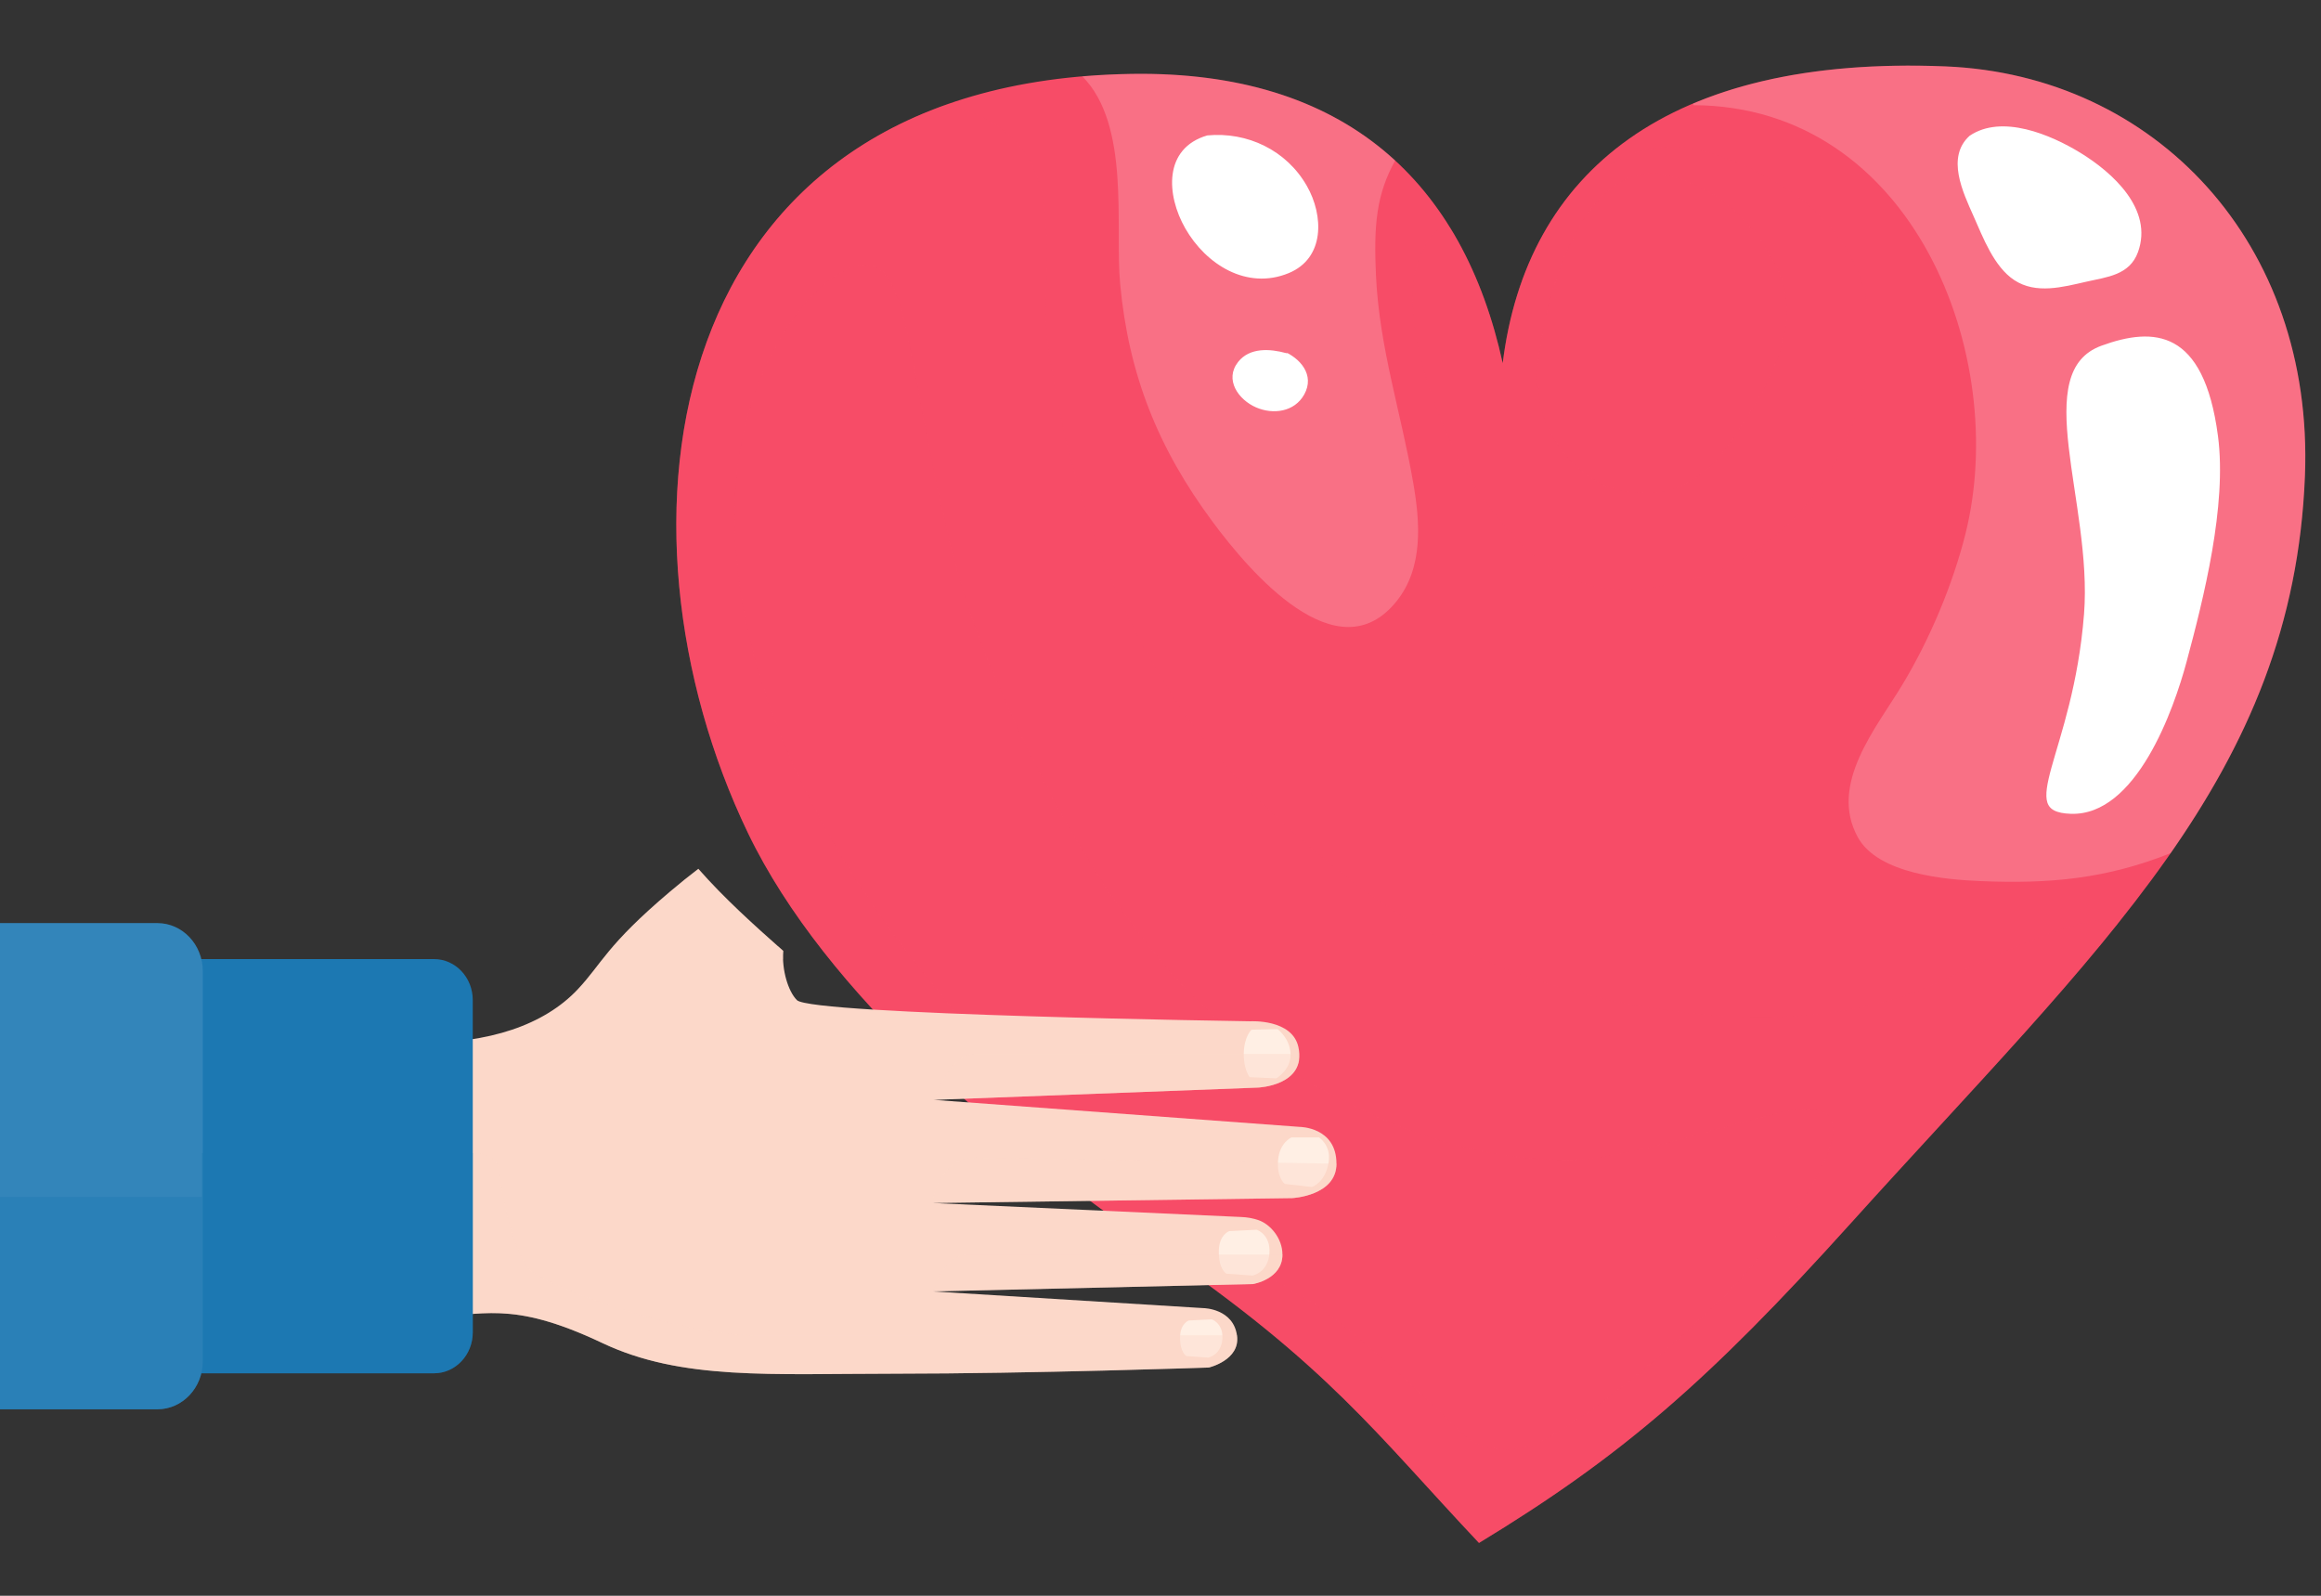 <?xml version="1.0" encoding="UTF-8" standalone="no"?>
<!-- Created with Inkscape (http://www.inkscape.org/) -->

<svg
   xmlns:dc="http://purl.org/dc/elements/1.1/"
   xmlns:cc="http://creativecommons.org/ns#"
   xmlns:rdf="http://www.w3.org/1999/02/22-rdf-syntax-ns#"
   xmlns:svg="http://www.w3.org/2000/svg"
   xmlns="http://www.w3.org/2000/svg"
   xmlns:sodipodi="http://sodipodi.sourceforge.net/DTD/sodipodi-0.dtd"
   xmlns:inkscape="http://www.inkscape.org/namespaces/inkscape"
   id="svg2"
   version="1.1"
   inkscape:version="0.91 r"
   xml:space="preserve"
   width="800"
   height="550"
   viewBox="0 0 800 550"
   sodipodi:docname="charity.svg"><rect x="0" y="0" width="800" height="550" fill="#333333" stroke="none"/><defs
     id="defs6"><clipPath
       clipPathUnits="userSpaceOnUse"
       id="clipPath18"><path
         d="M 0,800 800,800 800,0 0,0 0,800 Z"
         id="path20"
         inkscape:connector-curvature="0" /></clipPath><clipPath
       clipPathUnits="userSpaceOnUse"
       id="clipPath26"><path
         d="m 82.372,155.065 635.256,0 0,-62.942 -635.256,0 0,62.942 z"
         id="path28"
         inkscape:connector-curvature="0" /></clipPath><clipPath
       clipPathUnits="userSpaceOnUse"
       id="clipPath42"><path
         d="m 0,160.805 800,0 0,581.189 -800,0 0,-581.189 z"
         id="path44"
         inkscape:connector-curvature="0" /></clipPath><clipPath
       clipPathUnits="userSpaceOnUse"
       id="clipPath74"><path
         d="m 489.982,314.477 203.151,0 0,-56.74 -203.151,0 0,56.74 z"
         id="path76"
         inkscape:connector-curvature="0" /></clipPath><clipPath
       clipPathUnits="userSpaceOnUse"
       id="clipPath90"><path
         d="m 472.261,295.912 104.411,0 0,-16.189 -104.411,0 0,16.189 z"
         id="path92"
         inkscape:connector-curvature="0" /></clipPath><clipPath
       clipPathUnits="userSpaceOnUse"
       id="clipPath106"><path
         d="m 457.945,320.453 117.373,0 0,-12.296 -117.373,0 0,12.296 z"
         id="path108"
         inkscape:connector-curvature="0" /></clipPath><clipPath
       clipPathUnits="userSpaceOnUse"
       id="clipPath122"><path
         d="m 474.988,351.812 100.33,0 0,-15.222 -100.33,0 0,15.222 z"
         id="path124"
         inkscape:connector-curvature="0" /></clipPath><clipPath
       clipPathUnits="userSpaceOnUse"
       id="clipPath138"><path
         d="m 563.62,410.569 56.143,0 0,-51.757 -56.143,0 0,51.757 z"
         id="path140"
         inkscape:connector-curvature="0" /></clipPath><clipPath
       clipPathUnits="userSpaceOnUse"
       id="clipPath158"><path
         d="m 686.345,324.964 230.832,0 0,-73.675 -230.832,0 0,73.675 z"
         id="path160"
         inkscape:connector-curvature="0" /></clipPath><clipPath
       clipPathUnits="userSpaceOnUse"
       id="clipPath198"><path
         d="m 121.081,323.649 220.086,0 0,-60.948 -220.086,0 0,60.948 z"
         id="path200"
         inkscape:connector-curvature="0" /></clipPath><clipPath
       clipPathUnits="userSpaceOnUse"
       id="clipPath214"><path
         d="m 257.25,295.676 96.375,0 0,-10.157 -96.375,0 0,10.157 z"
         id="path216"
         inkscape:connector-curvature="0" /></clipPath><clipPath
       clipPathUnits="userSpaceOnUse"
       id="clipPath230"><path
         d="m 257.132,322.377 111.389,0 0,-12.482 -111.389,0 0,12.482 z"
         id="path232"
         inkscape:connector-curvature="0" /></clipPath><clipPath
       clipPathUnits="userSpaceOnUse"
       id="clipPath246"><path
         d="m 257.476,351.023 100.716,0 0,-12.69 -100.716,0 0,12.69 z"
         id="path248"
         inkscape:connector-curvature="0" /></clipPath><clipPath
       clipPathUnits="userSpaceOnUse"
       id="clipPath262"><path
         d="m 214.055,411.505 45.083,0 0,-34.467 -45.083,0 0,34.467 z"
         id="path264"
         inkscape:connector-curvature="0" /></clipPath><clipPath
       clipPathUnits="userSpaceOnUse"
       id="clipPath286"><path
         d="m -279.302,323.649 409.664,0 0,-70.634 -409.664,0 0,70.634 z"
         id="path288"
         inkscape:connector-curvature="0" /></clipPath><clipPath
       clipPathUnits="userSpaceOnUse"
       id="clipPath302"><path
         d="M 0,0 800,0 800,800 0,800 0,0 Z"
         id="path304"
         inkscape:connector-curvature="0" /></clipPath><clipPath
       clipPathUnits="userSpaceOnUse"
       id="clipPath314"><path
         d="m 186.486,612.505 397.407,0 0,-396.343 -397.407,0 0,396.343 z"
         id="path316"
         inkscape:connector-curvature="0" /></clipPath><clipPath
       clipPathUnits="userSpaceOnUse"
       id="clipPath330"><path
         d="m 389.559,601.103 126.013,0 0,-121.999 -126.013,0 0,121.999 z"
         id="path332"
         inkscape:connector-curvature="0" /></clipPath><clipPath
       clipPathUnits="userSpaceOnUse"
       id="clipPath346"><path
         d="m 202.522,568.607 302.918,0 0,-326.643 -302.918,0 0,326.643 z"
         id="path348"
         inkscape:connector-curvature="0" /></clipPath><clipPath
       clipPathUnits="userSpaceOnUse"
       id="clipPath362"><path
         d="m 423.748,593.809 68.97,0 0,-88.159 -68.97,0 0,88.159 z"
         id="path364"
         inkscape:connector-curvature="0" /></clipPath><clipPath
       clipPathUnits="userSpaceOnUse"
       id="clipPath410"><path
         d="m 466.877,623.503 168.799,0 0,-225.045 -168.799,0 0,225.045 z"
         id="path412"
         inkscape:connector-curvature="0" /></clipPath><clipPath
       clipPathUnits="userSpaceOnUse"
       id="clipPath426"><path
         d="m 298.452,621.245 92.578,0 0,-152.525 -92.578,0 0,152.525 z"
         id="path428"
         inkscape:connector-curvature="0" /></clipPath><clipPath
       clipPathUnits="userSpaceOnUse"
       id="clipPath442"><path
         d="m 0,160.805 800,0 0,581.189 -800,0 0,-581.189 z"
         id="path444"
         inkscape:connector-curvature="0" /></clipPath><clipPath
       clipPathUnits="userSpaceOnUse"
       id="clipPath470"><path
         d="m 489.982,314.477 203.151,0 0,-56.74 -203.151,0 0,56.74 z"
         id="path472"
         inkscape:connector-curvature="0" /></clipPath><clipPath
       clipPathUnits="userSpaceOnUse"
       id="clipPath486"><path
         d="m 472.261,295.912 104.411,0 0,-16.189 -104.411,0 0,16.189 z"
         id="path488"
         inkscape:connector-curvature="0" /></clipPath><clipPath
       clipPathUnits="userSpaceOnUse"
       id="clipPath502"><path
         d="m 457.945,320.453 117.373,0 0,-12.296 -117.373,0 0,12.296 z"
         id="path504"
         inkscape:connector-curvature="0" /></clipPath><clipPath
       clipPathUnits="userSpaceOnUse"
       id="clipPath518"><path
         d="m 474.988,351.812 100.33,0 0,-15.222 -100.33,0 0,15.222 z"
         id="path520"
         inkscape:connector-curvature="0" /></clipPath><clipPath
       clipPathUnits="userSpaceOnUse"
       id="clipPath534"><path
         d="m 593.213,385.755 26.55,0 0,-26.943 -26.55,0 0,26.943 z"
         id="path536"
         inkscape:connector-curvature="0" /></clipPath><clipPath
       clipPathUnits="userSpaceOnUse"
       id="clipPath554"><path
         d="m 686.345,324.964 230.832,0 0,-73.675 -230.832,0 0,73.675 z"
         id="path556"
         inkscape:connector-curvature="0" /></clipPath><clipPath
       clipPathUnits="userSpaceOnUse"
       id="clipPath590"><path
         d="m 121.081,323.649 220.086,0 0,-60.948 -220.086,0 0,60.948 z"
         id="path592"
         inkscape:connector-curvature="0" /></clipPath><clipPath
       clipPathUnits="userSpaceOnUse"
       id="clipPath606"><path
         d="m 257.25,295.676 96.375,0 0,-10.157 -96.375,0 0,10.157 z"
         id="path608"
         inkscape:connector-curvature="0" /></clipPath><clipPath
       clipPathUnits="userSpaceOnUse"
       id="clipPath622"><path
         d="m 257.132,322.377 111.389,0 0,-12.482 -111.389,0 0,12.482 z"
         id="path624"
         inkscape:connector-curvature="0" /></clipPath><clipPath
       clipPathUnits="userSpaceOnUse"
       id="clipPath638"><path
         d="m 257.476,351.023 100.716,0 0,-12.69 -100.716,0 0,12.69 z"
         id="path640"
         inkscape:connector-curvature="0" /></clipPath><clipPath
       clipPathUnits="userSpaceOnUse"
       id="clipPath654"><path
         d="m 214.423,380.782 1.549,0 0,-3.744 -1.549,0 0,3.744 z"
         id="path656"
         inkscape:connector-curvature="0" /></clipPath><clipPath
       clipPathUnits="userSpaceOnUse"
       id="clipPath678"><path
         d="m -279.302,323.649 409.664,0 0,-70.634 -409.664,0 0,70.634 z"
         id="path680"
         inkscape:connector-curvature="0" /></clipPath><clipPath
       clipPathUnits="userSpaceOnUse"
       id="clipPath694"><path
         d="M 0,800 800,800 800,0 0,0 0,800 Z"
         id="path696"
         inkscape:connector-curvature="0" /></clipPath></defs><sodipodi:namedview
     pagecolor="#ffffff"
     bordercolor="#666666"
     borderopacity="1"
     objecttolerance="10"
     gridtolerance="10"
     guidetolerance="10"
     inkscape:pageopacity="0"
     inkscape:pageshadow="2"
     inkscape:window-width="1600"
     inkscape:window-height="848"
     id="namedview4"
     showgrid="false"
     inkscape:zoom="0.472"
     inkscape:cx="88.566426"
     inkscape:cy="490.61262"
     inkscape:window-x="0"
     inkscape:window-y="0"
     inkscape:window-maximized="1"
     inkscape:current-layer="g440" /><g
     id="g10"
     inkscape:groupmode="layer"
     inkscape:label="66483-OC9LLL-269"
     transform="matrix(1.25,0,0,-1.25,0,550)"><g
       id="g298"
       transform="translate(0,-201.6)"><g
         id="g300"
         clip-path="url(#clipPath302)"><g
           id="g306"
           transform="translate(536.408,623.296)"><path
             d="m 0,0 c 57.794,-2.355 101.697,-48.702 99.164,-112.92 -3.269,-82.878 -56.615,-129.958 -125.317,-206.158 -39.23,-43.51 -63.204,-64.229 -102.434,-88.057 -28.332,30.043 -41.409,48.691 -88.267,80.806 -42.394,29.056 -91.892,70.396 -113.33,114.992 -40.44,84.124 -25.064,207.193 105.702,209.265 59.226,0.939 91.536,-30.043 102.434,-79.769 C -115.51,-29.007 -76.28,3.108 0,0"
             style="fill:#f74c67;fill-opacity:1;fill-rule:nonzero;stroke:none"
             id="path308"
             inkscape:connector-curvature="0" /></g><g
           id="g310"><g
             id="g312" /><g
             id="g318"><g
               clip-path="url(#clipPath314)"
               id="g320"
               style="opacity:0.3"><g
                 transform="translate(447.353,365.13)"
                 id="g322"><path
                   d="m 0,0 c -43.77,8.76 -70.97,27.991 -99.597,55.206 -34.745,33.031 -52.024,79.913 -58.781,126.097 -2.21,15.105 3.267,38.807 -5.795,52.167 -5.846,8.62 -13.962,12.409 -22.897,13.905 -82.482,-29.735 -88.378,-129.156 -54.059,-200.545 21.438,-44.597 70.935,-85.936 113.33,-114.992 46.858,-32.115 59.935,-50.763 88.267,-80.806 39.23,23.827 63.204,44.547 102.434,88.057 27.846,30.885 53.15,56.984 73.638,82.624 C 133.819,24.456 121.631,22.44 88.749,6.414 58.818,-8.175 22.354,-4.474 0,0"
                   style="fill:#f74c67;fill-opacity:1;fill-rule:nonzero;stroke:none"
                   id="path324"
                   inkscape:connector-curvature="0" /></g></g></g></g><g
           id="g326"><g
             id="g328" /><g
             id="g334"><g
               clip-path="url(#clipPath330)"
               id="g336"
               style="opacity:0.3"><g
                 transform="translate(515.311,554.567)"
                 id="g338"><path
                   d="m 0,0 c -2.295,23.457 -22.409,38.192 -43.77,44.896 -12.802,4.017 -24.933,0.623 -37.329,-9.873 -10.942,-12.945 -17.509,-29.2 -19.852,-48.135 -3.035,13.846 -7.735,26.234 -14.209,36.889 -0.743,0.433 -1.493,0.83 -2.244,1.145 -19.611,-14.591 0.078,-60.217 10.75,-74.985 16.946,-23.45 31.217,-30.155 59.429,-22.208 C -16.126,-63.511 2.73,-27.898 0,0"
                   style="fill:#f74c67;fill-opacity:1;fill-rule:nonzero;stroke:none"
                   id="path340"
                   inkscape:connector-curvature="0" /></g></g></g></g><g
           id="g342"><g
             id="g344" /><g
             id="g350"><g
               clip-path="url(#clipPath346)"
               id="g352"
               style="opacity:0.6"><g
                 transform="translate(202.632,494.246)"
                 id="g354"><path
                   d="m 0,0 c 3.479,-79.382 74.403,-162.544 157.217,-210.642 11.279,-6.55 32.679,-26.786 44.136,-37.964 4.551,-4.441 15.479,-4.727 21.089,-1.566 16.957,9.553 33.877,24.226 49.615,39.406 12.571,12.124 51.535,59.785 16.462,51.449 -20.732,-4.927 -43.489,-13.139 -58.74,-13.139 -17.277,0 -36.281,3.284 -62.196,16.424 -25.96,13.162 -43.004,26.903 -61.957,53.932 C 86.784,-75.232 67.757,-34.522 61.035,-8.958 45.486,50.17 49.617,83.266 29.37,72.267 17.277,65.698 -1.728,39.419 0,0"
                   style="fill:#f74c67;fill-opacity:1;fill-rule:nonzero;stroke:none"
                   id="path356"
                   inkscape:connector-curvature="0" /></g></g></g></g><g
           id="g358"><g
             id="g360" /><g
             id="g366"><g
               clip-path="url(#clipPath362)"
               id="g368"
               style="opacity:0.6"><g
                 transform="translate(423.772,533.664)"
                 id="g370"><path
                   d="M 0,0 C -0.638,17.836 11.051,67.874 38.009,59.128 51.685,54.691 58.595,47.083 64.733,37.003 71.642,25.659 70.143,12.721 59.558,-4.609 51.404,-17.96 43.159,-30.621 24.566,-27.55 7.987,-24.813 -3.631,-5.089 1.728,9.855"
                   style="fill:#f74c67;fill-opacity:1;fill-rule:nonzero;stroke:none"
                   id="path372"
                   inkscape:connector-curvature="0" /></g></g></g></g><g
           id="g374"
           transform="translate(542.981,604.289)"><path
             d="M 0,0 C 13.477,10.25 50.227,-10.619 48.18,-28.136 46.834,-39.647 39.722,-39.366 32.483,-41.111 22.313,-43.563 12.365,-45.68 5.868,-33.326 0.685,-23.471 -8.638,-6.57 0,0"
             style="fill:#ffffff;fill-opacity:1;fill-rule:nonzero;stroke:none"
             id="path376"
             inkscape:connector-curvature="0" /></g><g
           id="g378"
           transform="translate(543.07,604.138)"><path
             d="m 0,0 c 8.925,6.074 22.423,0.31 30.501,-4.62 9.02,-5.504 20.227,-15.641 15.968,-27.421 -2.301,-6.367 -8.538,-6.872 -14.278,-8.178 -6.412,-1.459 -13.837,-3.501 -19.82,0.432 -5.622,3.695 -8.617,11.738 -11.272,17.702 -2.904,6.524 -7.581,16.225 -1.063,22.112 0.17,0.154 -0.077,0.39 -0.249,0.249 -9.146,-7.521 -0.237,-23.241 3.895,-31.147 2.712,-5.191 5.751,-10.188 11.667,-11.997 5.236,-1.601 10.855,-0.324 16.031,0.875 4.475,1.037 9.987,1.391 13.507,4.691 3.28,3.075 4.457,8.393 3.845,12.727 -1.359,9.607 -10.734,17.11 -18.601,21.599 C 21.688,1.842 8.672,6.779 -0.177,0.303 -0.356,0.172 -0.189,-0.129 0,0"
             style="fill:#f74c67;fill-opacity:1;fill-rule:nonzero;stroke:none"
             id="path380"
             inkscape:connector-curvature="0" /></g><g
           id="g382"
           transform="translate(612.152,521.408)"><path
             d="m 0,0 c 2.512,-19.231 -3.935,-44.808 -8.703,-62.533 -3.432,-12.757 -13.832,-42.845 -32.441,-42.227 -16.7,0.554 0.063,16.944 3.091,55.701 2.391,30.59 -15.371,66.953 5.163,74.455 C -18.262,30.741 -3.93,30.092 0,0"
             style="fill:#ffffff;fill-opacity:1;fill-rule:nonzero;stroke:none"
             id="path384"
             inkscape:connector-curvature="0" /></g><g
           id="g386"
           transform="translate(612.152,521.408)"><path
             d="m 0,0 c 2.512,-19.231 -3.935,-44.808 -8.703,-62.533 -3.432,-12.757 -13.832,-42.845 -32.441,-42.227 -16.7,0.554 0.063,16.944 3.091,55.701 2.391,30.59 -15.371,66.953 5.163,74.455 C -18.262,30.741 -3.93,30.092 0,0 Z"
             style="fill:none;stroke:#f74c67;stroke-width:1.123;stroke-linecap:butt;stroke-linejoin:miter;stroke-miterlimit:10;stroke-dasharray:none;stroke-opacity:1"
             id="path388"
             inkscape:connector-curvature="0" /></g><g
           id="g390"
           transform="translate(332.876,604.445)"><path
             d="M 0,0 C 29.666,4.7 45.56,-39.106 15.095,-40.514 -6.613,-41.518 -22.228,-3.522 0,0"
             style="fill:#ffffff;fill-opacity:1;fill-rule:nonzero;stroke:none"
             id="path392"
             inkscape:connector-curvature="0" /></g><g
           id="g394"
           transform="translate(332.876,604.261)"><path
             d="m 0,0 c 11.148,1.054 21.875,-4.113 27.483,-13.927 4.665,-8.163 5.008,-19.925 -5.029,-24.05 -11.518,-4.733 -22.8,2.379 -28.502,12.352 -5.246,9.175 -6.067,22.09 6.097,25.632 0.192,0.055 0.165,0.38 -0.049,0.362 -9.081,-0.773 -12.78,-8.166 -11.404,-16.675 1.551,-9.593 8.305,-19.12 17.269,-23.084 7.564,-3.345 18.618,-2.293 23.729,4.874 4.88,6.84 2.535,16.318 -1.773,22.804 C 21.627,-2.387 10.983,2.397 -0.049,0.362 -0.251,0.325 -0.207,-0.02 0,0"
             style="fill:#f74c67;fill-opacity:1;fill-rule:nonzero;stroke:none"
             id="path396"
             inkscape:connector-curvature="0" /></g><g
           id="g398"
           transform="translate(353.653,545.16)"><path
             d="M 0,0 C 15.137,-5.096 5.101,-23.135 -8.423,-16.448 -20.839,-10.309 -13.584,4.573 0,0 4.588,-1.544 -6.453,2.172 0,0"
             style="fill:#ffffff;fill-opacity:1;fill-rule:nonzero;stroke:none"
             id="path400"
             inkscape:connector-curvature="0" /></g><g
           id="g402"
           transform="translate(353.585,544.915)"><path
             d="m 0,0 c 4.932,-1.989 9.045,-6.683 6.053,-12.075 -2.679,-4.829 -8.565,-5.627 -13.293,-3.567 -4.853,2.115 -8.795,7.632 -4.94,12.534 3.176,4.038 8.824,3.649 13.25,2.425 C 1.767,-0.876 2.064,0.206 1.368,0.399 0.277,0.701 -0.815,1.003 -1.907,1.305 -2.372,1.433 -2.57,0.711 -2.106,0.582 -1.404,0.388 -0.702,0.194 0,0 0.323,-0.089 0.432,0.372 0.135,0.491 -0.545,0.762 -1.226,1.033 -1.907,1.305 -1.973,1.064 -2.039,0.823 -2.106,0.582 -1.047,0.16 0.011,-0.261 1.07,-0.683 c 0.099,0.36 0.199,0.721 0.298,1.082 -4.441,1.77 -9.233,2.52 -13.306,-0.567 -3.571,-2.708 -4.845,-7.563 -2.719,-11.581 4.612,-8.715 20.414,-9.48 22.673,1.451 C 9.151,-4.807 4.931,-1.064 0.135,0.491 -0.183,0.594 -0.296,0.119 0,0"
             style="fill:#f74c67;fill-opacity:1;fill-rule:nonzero;stroke:none"
             id="path404"
             inkscape:connector-curvature="0" /></g><g
           id="g406"><g
             id="g408" /><g
             id="g414"><g
               clip-path="url(#clipPath410)"
               id="g416"
               style="opacity:0.2"><g
                 transform="translate(536.408,623.296)"
                 id="g418"><path
                   d="m 0,0 c -28.158,1.147 -51.251,-2.518 -69.531,-10.241 l 0.057,-0.452 c 60.608,-0.249 87.357,-69.205 74.999,-118.319 -3.505,-13.931 -9.8,-28.948 -17.38,-41.501 -7.23,-11.971 -20.326,-27.415 -12.273,-42.039 5.622,-10.21 24.418,-11.697 33.916,-12.091 18.998,-0.787 34.507,0.612 52.345,7.704 21.699,31.163 35.424,63.262 37.031,104.019 C 101.698,-48.702 57.795,-2.355 0,0"
                   style="fill:#ffffff;fill-opacity:1;fill-rule:nonzero;stroke:none"
                   id="path420"
                   inkscape:connector-curvature="0" /></g></g></g></g><g
           id="g422"><g
             id="g424" /><g
             id="g430"><g
               clip-path="url(#clipPath426)"
               id="g432"
               style="opacity:0.2"><g
                 transform="translate(311.926,621.225)"
                 id="g434"><path
                   d="m 0,0 c -4.641,-0.074 -9.121,-0.316 -13.474,-0.687 13.336,-13.447 8.932,-41.356 10.425,-57.267 2.339,-24.927 10.396,-45.221 25.563,-65.64 9.95,-13.394 34.378,-42.403 50.769,-21.661 7.318,9.26 6.336,21.702 4.519,32.278 -3.329,19.384 -9.356,37.278 -10.307,57.26 -0.666,14.016 0.118,22.505 5.286,31.824 C 55.661,-8.14 31.686,0.502 0,0"
                   style="fill:#ffffff;fill-opacity:1;fill-rule:nonzero;stroke:none"
                   id="path436"
                   inkscape:connector-curvature="0" /></g></g></g></g></g></g><g
       id="g438"
       transform="translate(0,-201.6)"><g
         id="g440"
         clip-path="url(#clipPath442)"><g
           id="g446"
           transform="translate(667.91,371.581)" /><path
           d="m 686.345,255.351 230.831,0 0,120.506 -230.831,0 0,-120.506 z"
           style="fill:#ffffff;fill-opacity:1;fill-rule:nonzero;stroke:none"
           id="path546"
           inkscape:connector-curvature="0" /><g
           id="g566"
           transform="translate(358.365,330.885)"><path
             d="m 0,0 -100.889,7.448 89.378,3.386 c 0,0 13.49,0.512 11.172,11.172 -1.692,7.787 -13.203,7.11 -13.203,7.11 0,0 -121.009,1.766 -125.071,5.829 -2.431,2.43 -4.201,8.347 -3.784,13.58 -8.239,7.29 -16.31,14.568 -23.406,22.641 -2.441,-1.848 -5.031,-3.937 -7.818,-6.296 -17.605,-14.896 -18.709,-19.791 -25.448,-26.952 -9.26,-9.838 -24.442,-14.927 -43.898,-14.751 l 0,-75.496 c 1.164,10e-4 2.035,0.002 2.594,0.002 14.896,0 22.345,4.929 48.075,-7.258 21.855,-10.353 46.485,-8.464 80.575,-8.464 37.555,0 86.67,1.693 86.67,1.693 0,0 8.713,2.013 7.787,8.802 -1.016,7.448 -9.151,7.575 -9.151,7.575 l -74.698,4.613 88.25,2.031 c 0,0 8.125,1.307 8.125,8.125 0,4.545 -3.384,8.39 -6.616,9.501 -1.526,0.525 -3.121,0.801 -4.734,0.861 l -85.143,3.858 99.202,1.354 c 0,0 12.188,0.59 12.188,9.479 C 10.157,0 0,0 0,0"
             style="fill:#fcd8c9;fill-opacity:1;fill-rule:nonzero;stroke:none"
             id="path568"
             inkscape:connector-curvature="0" /></g><g
           id="g570"
           transform="translate(351.932,344.26)"><path
             d="M 0,0 C 0,0 4.113,2.416 3.931,6.763 3.75,11.111 0.342,13.589 0.342,13.589 l -7.179,-0.171 c 0,0 -2.046,-1.829 -2.137,-6.581 C -9.057,2.49 -7.35,0.342 -7.35,0.342 L 0,0 Z"
             style="fill:#ffefe4;fill-opacity:1;fill-rule:nonzero;stroke:none"
             id="path572"
             inkscape:connector-curvature="0" /></g><g
           id="g574"
           transform="translate(361.726,314.312)"><path
             d="m 0,0 c 0,0 3.777,1.15 4.649,6.903 0.704,4.649 -2.677,6.762 -2.677,6.762 l -7.607,0 c 0,0 -3.257,-1.463 -3.663,-6.199 -0.422,-4.93 1.832,-6.621 1.832,-6.621 L 0,0 Z"
             style="fill:#ffefe4;fill-opacity:1;fill-rule:nonzero;stroke:none"
             id="path576"
             inkscape:connector-curvature="0" /></g><g
           id="g578"
           transform="translate(345.342,289.887)"><path
             d="m 0,0 c 0,0 4.291,0.758 4.693,6.127 0.391,5.215 -3.52,6.519 -3.52,6.519 l -7.561,-0.391 c 0,0 -2.758,-0.949 -2.868,-5.345 C -9.387,1.695 -7.17,0.521 -7.17,0.521 L 0,0 Z"
             style="fill:#ffefe4;fill-opacity:1;fill-rule:nonzero;stroke:none"
             id="path580"
             inkscape:connector-curvature="0" /></g><g
           id="g582"
           transform="translate(333.135,267.26)"><path
             d="M 0,0 C 0,0 3.585,0.633 3.921,5.119 4.248,9.476 0.98,10.566 0.98,10.566 l -6.317,-0.327 c 0,0 -2.305,-0.792 -2.397,-4.466 -0.109,-4.357 1.743,-5.337 1.743,-5.337 L 0,0 Z"
             style="fill:#ffefe4;fill-opacity:1;fill-rule:nonzero;stroke:none"
             id="path584"
             inkscape:connector-curvature="0" /></g><g
           id="g586"><g
             id="g588" /><g
             id="g594"><g
               clip-path="url(#clipPath590)"
               id="g596"
               style="opacity:0.4"><g
                 transform="translate(341.098,273.331)"
                 id="g598"><path
                   d="m 0,0 c -0.005,0.038 -0.016,0.069 -0.022,0.106 l -132.883,0 c -20.974,0 -54.66,12.712 -61.016,17.161 -6.356,4.449 -9.534,27.33 -9.534,27.33 0,0 0.691,5.72 -7.282,5.72 -4.037,0 -7.17,-22.655 -9.28,-45.021 12.963,0.551 21.096,3.988 44.985,-7.327 21.855,-10.353 46.485,-8.464 80.576,-8.464 37.554,0 86.669,1.693 86.669,1.693 0,0 8.713,2.013 7.787,8.802"
                   style="fill:#fcd8c9;fill-opacity:1;fill-rule:nonzero;stroke:none"
                   id="path600"
                   inkscape:connector-curvature="0" /></g></g></g></g><g
           id="g602"><g
             id="g604" /><g
             id="g610"><g
               clip-path="url(#clipPath606)"
               id="g612"
               style="opacity:0.4"><g
                 transform="translate(353.625,295.676)"
                 id="g614"><path
                   d="m 0,0 -86.957,0 c -6.356,0 -9.418,-10.157 -9.418,-10.157 l 88.25,2.032 C -8.125,-8.125 0,-6.818 0,0"
                   style="fill:#fcd8c9;fill-opacity:1;fill-rule:nonzero;stroke:none"
                   id="path616"
                   inkscape:connector-curvature="0" /></g></g></g></g><g
           id="g618"><g
             id="g620" /><g
             id="g626"><g
               clip-path="url(#clipPath622)"
               id="g628"
               style="opacity:0.4"><g
                 transform="translate(257.132,309.895)"
                 id="g630"><path
                   d="m 0,0 99.202,1.354 c 0,0 12.188,0.59 12.188,9.48 0,0 -88.506,1.648 -99.311,1.648 C 1.274,12.482 0,0 0,0"
                   style="fill:#fcd8c9;fill-opacity:1;fill-rule:nonzero;stroke:none"
                   id="path632"
                   inkscape:connector-curvature="0" /></g></g></g></g><g
           id="g634"><g
             id="g636" /><g
             id="g642"><g
               clip-path="url(#clipPath638)"
               id="g644"
               style="opacity:0.4"><g
                 transform="translate(358.192,349.25)"
                 id="g646"><path
                   d="m 0,0 -2.328,1.773 -87.289,0 c -6.356,0 -11.099,-12.69 -11.099,-12.69 l 89.378,3.386 c 0,0 10.225,0.391 11.338,7.531"
                   style="fill:#fcd8c9;fill-opacity:1;fill-rule:nonzero;stroke:none"
                   id="path648"
                   inkscape:connector-curvature="0" /></g></g></g></g><g
           id="g650"><g
             id="g652" /><g
             id="g658"><g
               clip-path="url(#clipPath654)"
               id="g660"
               style="opacity:0.4"><g
                 transform="translate(215.185,377.038)"
                 id="g662"><path
                   d="M 0,0 0.733,0.164 C 0.711,0.905 0.73,1.643 0.787,2.368 0.269,2.827 -0.246,3.286 -0.763,3.744 -0.433,1.517 0,0 0,0"
                   style="fill:#fcd8c9;fill-opacity:1;fill-rule:nonzero;stroke:none"
                   id="path664"
                   inkscape:connector-curvature="0" /></g></g></g></g><g
           id="g666"
           transform="translate(28.839,377.152)"><path
             d="m 0,0 90.846,0 c 5.896,0 10.677,-5.057 10.677,-11.295 l 0,-91.616 c 0,-6.238 -4.781,-11.295 -10.677,-11.295 l -90.846,0 c 0,0 0.896,115.41 0,114.206"
             style="fill:#1c78b2;fill-opacity:1;fill-rule:nonzero;stroke:none"
             id="path668"
             inkscape:connector-curvature="0" /></g><g
           id="g670"
           transform="translate(-200.043,387.081)"><path
             d="m 0,0 243.433,0 c 6.922,0 12.533,-5.936 12.533,-13.259 l 0,-107.548 c 0,-7.323 -5.611,-13.259 -12.533,-13.259 l -243.433,0 c 0,0 1.051,135.48 0,134.066"
             style="fill:#3385ba;fill-opacity:1;fill-rule:nonzero;stroke:none"
             id="path672"
             inkscape:connector-curvature="0" /></g><g
           id="g674"><g
             id="g676" /><g
             id="g682"><g
               clip-path="url(#clipPath678)"
               id="g684"
               style="opacity:0.4"><g
                 transform="translate(55.652,323.649)"
                 id="g686"><path
                   d="m 0,0 0,-12.076 -334.598,0 c -0.138,-30.466 -0.356,-58.557 -0.356,-58.557 l 322.692,0 c 5.833,0 10.721,4.222 12.119,9.93 l 64.176,0 c 5.896,0 10.677,5.058 10.677,11.296 L 74.71,0 0,0 Z"
                   style="fill:#1c78b2;fill-opacity:1;fill-rule:nonzero;stroke:none"
                   id="path688"
                   inkscape:connector-curvature="0" /></g></g></g></g></g></g></g></svg>
